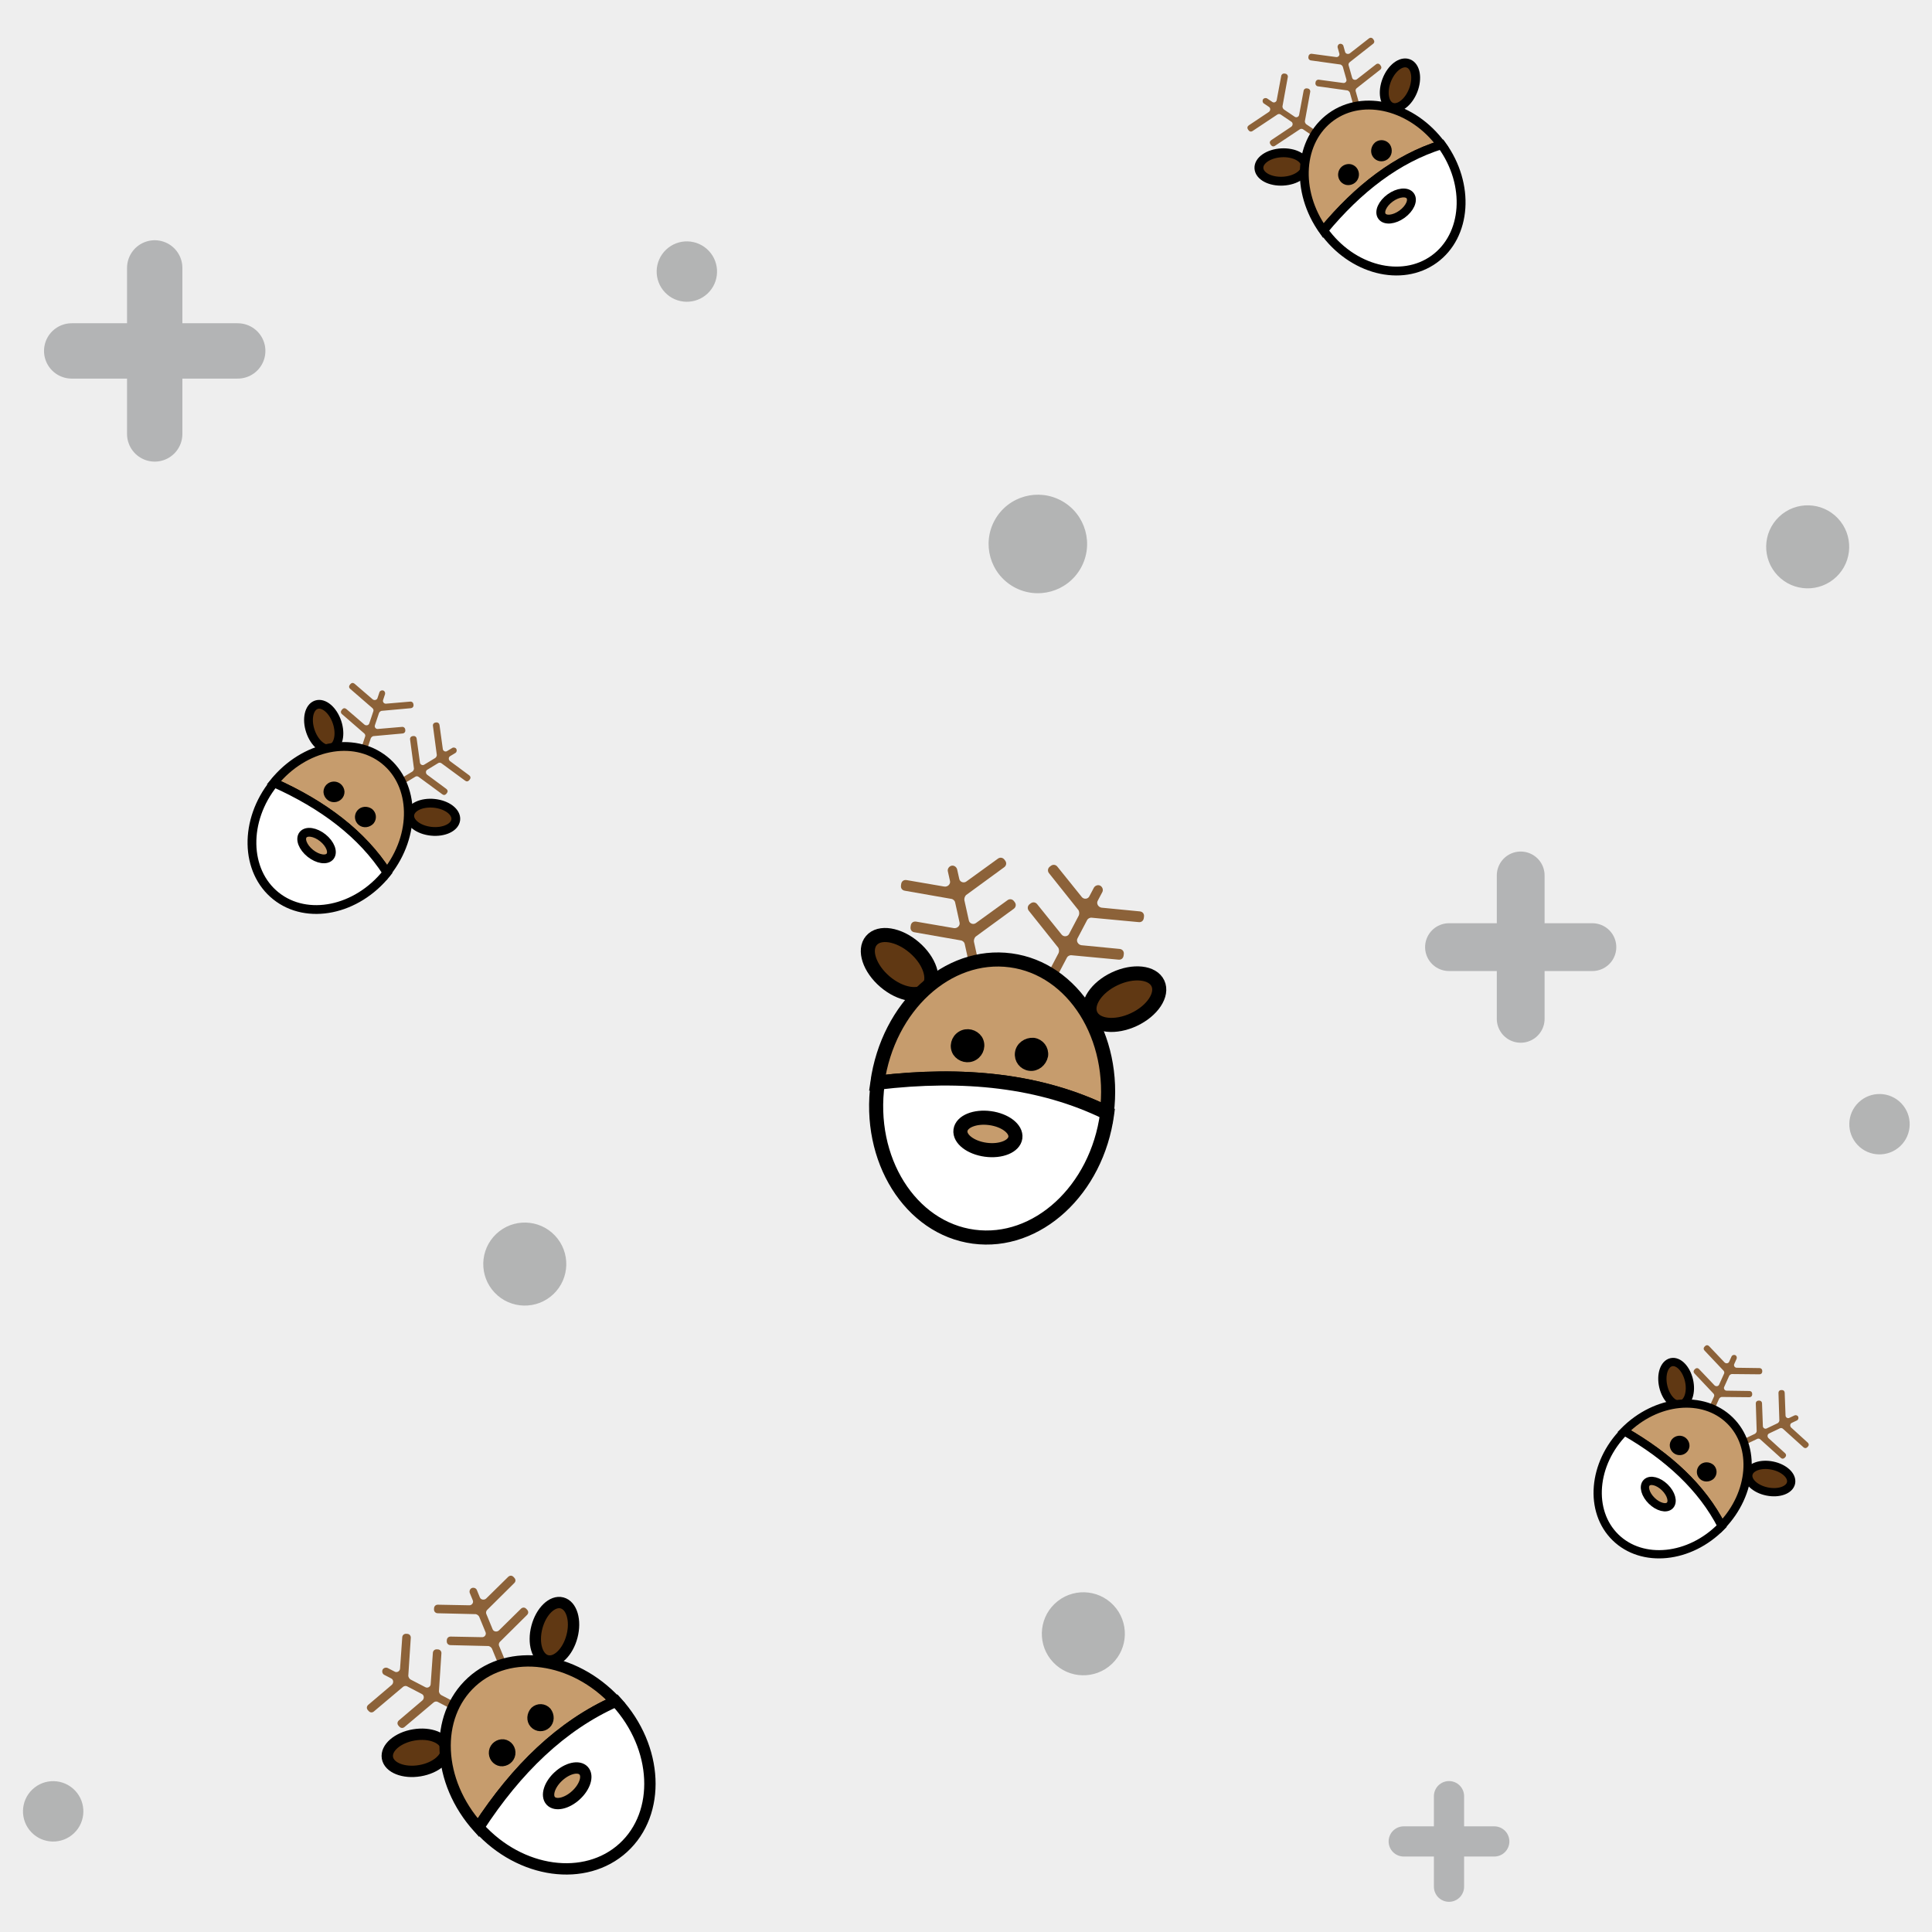 <?xml version="1.0" encoding="utf-8"?>
<svg xmlns="http://www.w3.org/2000/svg" xmlns:xlink="http://www.w3.org/1999/xlink" viewBox="0 0 256 256" width="256px" height="256px">
<style type="text/css">@keyframes ld-pulse
{
  0% {
    animation-timing-function: cubic-bezier(0.041,0.391,0.509,0.69);
    transform: scale(1);
  }
  24.3% {
    animation-timing-function: cubic-bezier(0.225,0.633,0.525,1);
    transform: scale(0.846);
  }
  55% {
    animation-timing-function: cubic-bezier(0.304,0.339,0.655,0.614);
    transform: scale(0.802);
  }
  70.2% {
    animation-timing-function: cubic-bezier(0.446,0.273,0.556,0.729);
    transform: scale(0.829);
  }
  82.3% {
    animation-timing-function: cubic-bezier(0.683,0.184,1,0.736);
    transform: scale(0.869);
  }
  100% {
    transform: scale(1);
  }
}
.ld.ld-pulse {
  animation: ld-pulse 0.5s infinite;
}</style>
<rect x="0" y="0" width="256" height="256" fill="#eee"/>
<defs>
  <g id="id-0.15867301910039466"><!--Generator: Adobe Illustrator 21.0.0, SVG Export Plug-In . SVG Version: 6.00 Build 0)--><ellipse transform="matrix(0.84 -0.542 0.542 0.84 -7.647 45.95)" style="fill:#603813;stroke:#000;stroke-width:3;stroke-linecap:round;stroke-miterlimit:10" cx="74.2" cy="36" rx="7.9" ry="4.8"/><ellipse transform="matrix(0.542 -0.84 0.84 0.542 -17.634 37.738)" style="fill:#603813;stroke:#000;stroke-width:3;stroke-linecap:round;stroke-miterlimit:10" cx="25.8" cy="35" rx="4.8" ry="7.9"/><path style="fill:#8c6239" d="M53.1,18.4l6,5.7c0.5,0.5,1.4,0.3,1.6-0.4l1.5-4.1c0.1-0.4,0-0.8-0.2-1.1l-7.3-7 c-0.4-0.4-0.4-1,0-1.4l0.2-0.2c0.4-0.4,1-0.4,1.4,0l6,5.7c0.5,0.5,1.4,0.3,1.6-0.4l0.7-1.9c0.2-0.5,0.8-0.8,1.3-0.6v0 c0.5,0.2,0.8,0.8,0.6,1.3l-0.7,1.9c-0.3,0.7,0.3,1.4,1,1.4l8.2-0.3c0.6,0,1,0.4,1,1l0,0.3c0,0.6-0.4,1-1,1l-10,0.4 c-0.4,0-0.8,0.3-0.9,0.6l-1.5,4.1c-0.3,0.7,0.3,1.4,1,1.4l8.2-0.3c0.6,0,1,0.4,1,1l0,0.3c0,0.6-0.4,1-1,1l-10,0.4 c-0.4,0-0.8,0.3-0.9,0.6l-1.5,4.1c-0.2,0.5-0.8,0.8-1.3,0.6l0,0c-0.5-0.2-0.8-0.8-0.6-1.3l1.5-4.1c0.1-0.4,0-0.8-0.2-1.1l-7.3-7 c-0.4-0.4-0.4-1,0-1.4l0.2-0.2C52.1,18,52.7,18,53.1,18.4z"/><path style="fill:#8c6239" d="M46.7,18.4l-6,5.7c-0.5,0.5-1.4,0.3-1.6-0.4l-1.5-4.1c-0.1-0.4,0-0.8,0.2-1.1l7.3-7 c0.4-0.4,0.4-1,0-1.4l-0.2-0.2c-0.4-0.4-1-0.4-1.4,0l-6,5.7c-0.5,0.5-1.4,0.3-1.6-0.4l-0.7-1.9c-0.2-0.5-0.8-0.8-1.3-0.6v0 c-0.5,0.2-0.8,0.8-0.6,1.3l0.7,1.9c0.3,0.7-0.3,1.4-1,1.4l-8.2-0.3c-0.6,0-1,0.4-1,1l0,0.3c0,0.6,0.4,1,1,1l10,0.4 c0.4,0,0.8,0.3,0.9,0.6l1.5,4.1c0.3,0.7-0.3,1.4-1,1.4l-8.2-0.3c-0.6,0-1,0.4-1,1l0,0.3c0,0.6,0.4,1,1,1l10,0.4 c0.4,0,0.8,0.3,0.9,0.6l1.5,4.1c0.2,0.5,0.8,0.8,1.3,0.6l0,0c0.5-0.2,0.8-0.8,0.6-1.3l-1.5-4.1c-0.1-0.4,0-0.8,0.2-1.1l7.3-7 c0.4-0.4,0.4-1,0-1.4l-0.2-0.2C47.7,18,47.1,18,46.7,18.4z"/><g><path style="fill:#c69c6d;stroke:#000;stroke-width:3;stroke-linecap:round;stroke-miterlimit:10" d="M73.7,60.5 C73.6,44.2,62.6,31,49.1,31c-13.6,0-24.6,13.2-24.7,29.6C42.3,56,58.9,55.5,73.7,60.5z"/><path style="fill:#fff;stroke:#000;stroke-width:3;stroke-linecap:round;stroke-miterlimit:10" d="M49.1,90.4 c13.6,0,24.7-13.3,24.7-29.7c0-0.1,0-0.2,0-0.2c-14.9-5-31.5-4.5-49.3,0.1c0,0,0,0.1,0,0.1C24.4,77.1,35.5,90.4,49.1,90.4z"/></g><path style="stroke:#000;stroke-width:2;stroke-linecap:round;stroke-miterlimit:10" d="M56.1,52.8c-1.4,0-2.5-1.1-2.5-2.5 c0-1.4,1.2-2.5,2.6-2.6c1.4,0,2.5,1.1,2.5,2.5C58.6,51.6,57.5,52.8,56.1,52.8z"/><ellipse style="fill:#c69c6d;stroke:#000;stroke-width:3;stroke-linecap:round;stroke-miterlimit:10" cx="49.2" cy="68.3" rx="5.9" ry="3.4"/><path style="stroke:#000;stroke-width:2;stroke-linecap:round;stroke-miterlimit:10" d="M40.8,48.3c1.1-0.9,2.7-0.7,3.6,0.3 c0.9,1.1,0.7,2.7-0.4,3.6c-1.1,0.9-2.7,0.7-3.6-0.3C39.5,50.8,39.7,49.2,40.8,48.3z"/></g>
  <g id="id-0.15867301910039466-2">
    
<!-- Generator: Adobe Illustrator 21.0.0, SVG Export Plug-In . SVG Version: 6.00 Build 0)  -->






<ellipse transform="matrix(0.725 -0.689 0.689 0.725 -96.259 93.945)" fill="#B3B4B4" cx="69.5" cy="167.5" rx="5.5" ry="5.5"/>
<ellipse transform="matrix(0.725 -0.689 0.689 0.725 15.938 184.912)" fill="#B3B4B4" cx="239.5" cy="72.5" rx="5.5" ry="5.5"/>
<g>
	
		<line fill="none" stroke="#B3B4B5" stroke-width="6.333" stroke-linecap="round" stroke-linejoin="round" stroke-miterlimit="10" x1="192" y1="125.5" x2="211" y2="125.5"/>
	
		<line fill="none" stroke="#B3B4B5" stroke-width="6.333" stroke-linecap="round" stroke-linejoin="round" stroke-miterlimit="10" x1="201.5" y1="135" x2="201.5" y2="116"/>
</g>
<g>
	
		<line fill="none" stroke="#B3B4B5" stroke-width="4" stroke-linecap="round" stroke-linejoin="round" stroke-miterlimit="10" x1="186" y1="244" x2="198" y2="244"/>
	
		<line fill="none" stroke="#B3B4B5" stroke-width="4" stroke-linecap="round" stroke-linejoin="round" stroke-miterlimit="10" x1="192" y1="250" x2="192" y2="238"/>
</g>
<g>
	
		<line fill="none" stroke="#B3B4B5" stroke-width="7.333" stroke-linecap="round" stroke-linejoin="round" stroke-miterlimit="10" x1="9.5" y1="46.5" x2="31.5" y2="46.5"/>
	
		<line fill="none" stroke="#B3B4B5" stroke-width="7.333" stroke-linecap="round" stroke-linejoin="round" stroke-miterlimit="10" x1="20.5" y1="57.5" x2="20.5" y2="35.5"/>
</g>
<ellipse transform="matrix(0.49 -0.872 0.872 0.49 7.204 156.645)" fill="#B3B4B4" cx="137.531" cy="72.163" rx="6.525" ry="6.525"/>
<ellipse transform="matrix(0.725 -0.689 0.689 0.725 -109.657 158.394)" fill="#B3B4B4" cx="143.5" cy="216.5" rx="5.5" ry="5.5"/>
<ellipse transform="matrix(0.725 -0.689 0.689 0.725 0.233 72.584)" fill="#B3B4B4" cx="91" cy="36" rx="4" ry="4"/>
<ellipse transform="matrix(0.725 -0.689 0.689 0.725 -34.143 212.498)" fill="#B3B4B4" cx="249" cy="149" rx="4" ry="4"/>
<ellipse transform="matrix(0.725 -0.689 0.689 0.725 -163.389 70.836)" fill="#B3B4B4" cx="7" cy="240" rx="4" ry="4"/>


    <g transform="matrix(0.991 0.133 -0.133 0.991 19.595 -16.4) translate(133,139) scale(0.622)"><g class="ld ld-pulse" style="animation-delay:0s"><g data-icon="">  <use href="#id-0.15867301910039466" x="-50" y="-50"/>
</g></g></g><g transform="matrix(0.81 -0.586 0.586 0.81 21.907 110.187) translate(181.074,21.271) scale(0.392)"><g class="ld ld-pulse" style="animation-delay:-0.1s"><g data-icon="">  <use href="#id-0.15867301910039466" x="-50" y="-50"/>
</g></g></g><g transform="matrix(0.715 0.699 -0.699 0.715 199.137 -101.966) translate(224.712,193.418) scale(0.365)"><g class="ld ld-pulse" style="animation-delay:-0.2s"><g data-icon="">  <use href="#id-0.15867301910039466" x="-50" y="-50"/>
</g></g></g><g transform="matrix(0.781 0.624 -0.624 0.781 76.82 -5.742) translate(46.602,106.727) scale(0.388)"><g class="ld ld-pulse" style="animation-delay:-0.3s"><g data-icon="">  <use href="#id-0.15867301910039466" x="-50" y="-50"/>
</g></g></g><g transform="matrix(0.738 -0.675 0.675 0.738 -136.806 106.836) translate(69.203,229.626) scale(0.501)"><g class="ld ld-pulse" style="animation-delay:-0.4s"><g data-icon="">  <use href="#id-0.15867301910039466" x="-50" y="-50"/>
</g></g></g>
  </g>
</defs>
<g>
  <use href="#id-0.15867301910039466-2" x="0" y="0"/>
  <use href="#id-0.15867301910039466-2" x="-256" y="0"/>
  <animateTransform attributeName="transform" type="translate" repeatCount="indefinite" dur="4s"
  keyTimes="0;1" values="0;256"/>
</g>
</svg>